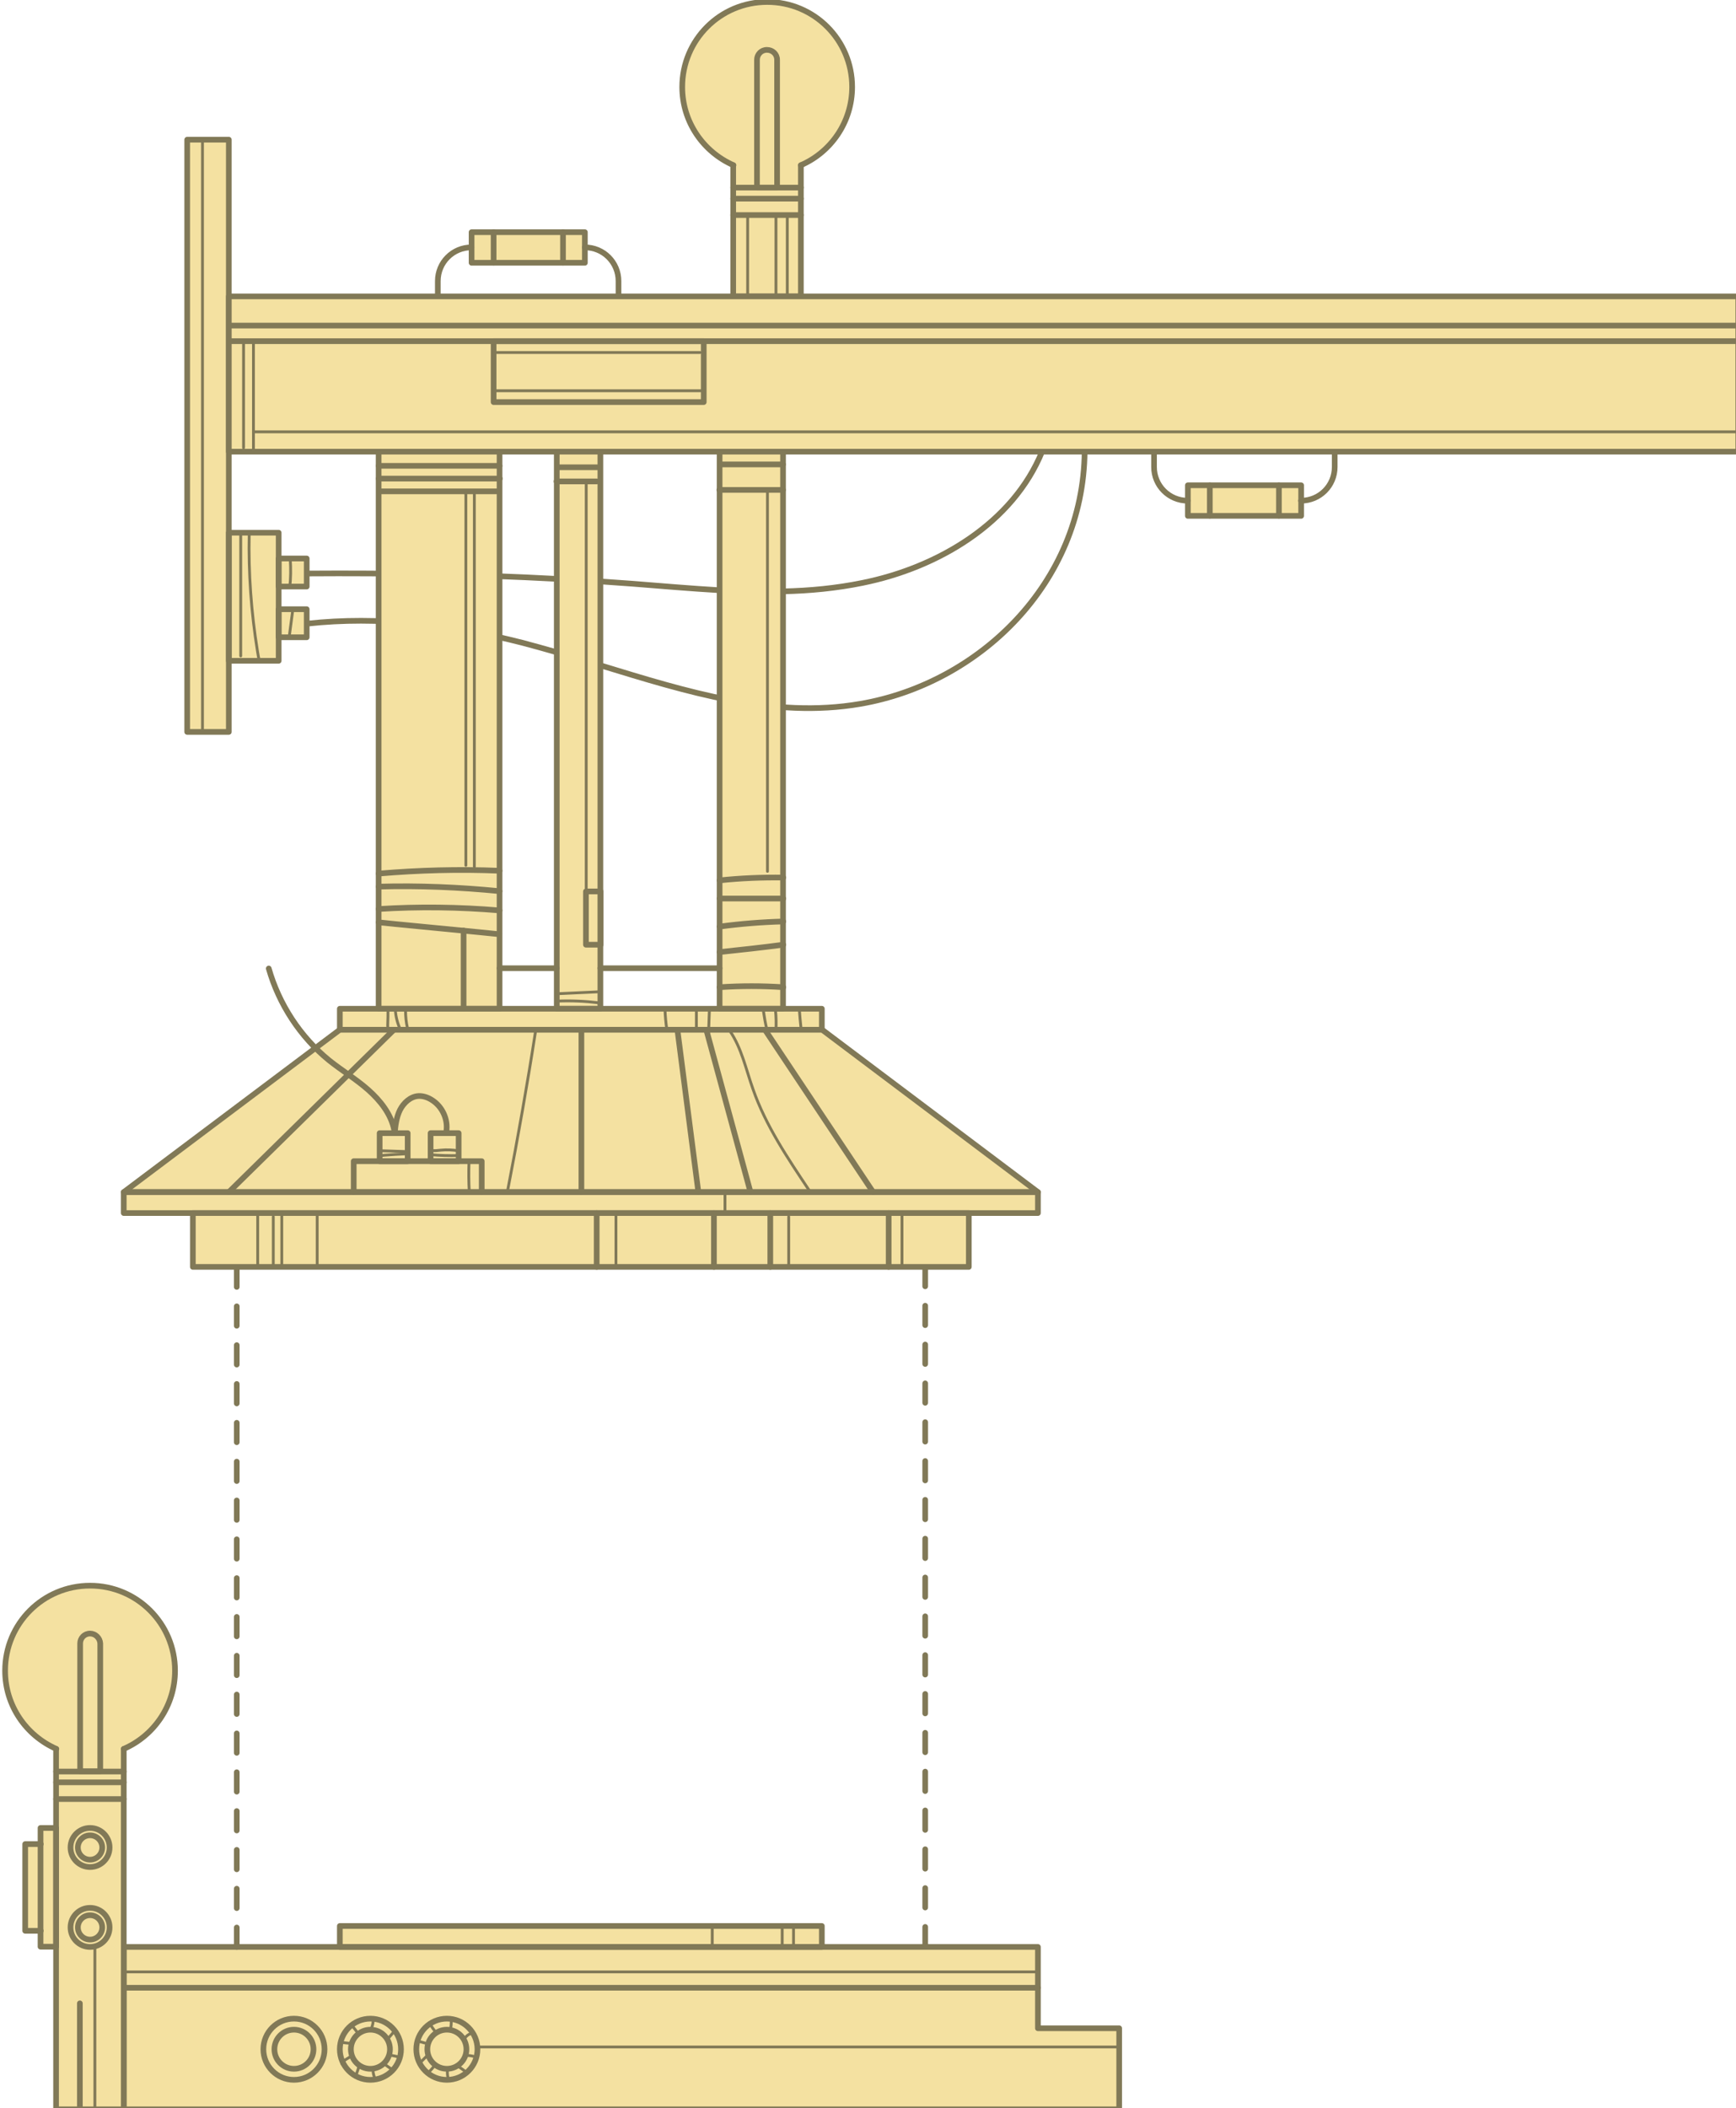 <?xml version="1.0" encoding="utf-8"?>
<!-- Generator: Adobe Illustrator 20.1.0, SVG Export Plug-In . SVG Version: 6.00 Build 0)  -->
<svg version="1.1" id="Слой_1" xmlns="http://www.w3.org/2000/svg" xmlns:xlink="http://www.w3.org/1999/xlink" x="0px" y="0px"
	 viewBox="0 0 613 744" style="enable-background:new 0 0 613 744;" xml:space="preserve">
<style type="text/css">
	.st0{fill:#F4E1A1;}
	.st1{fill:none;stroke:#817957;stroke-width:2;stroke-linecap:round;stroke-linejoin:round;stroke-miterlimit:10;}
	.st2{fill:none;stroke:#817957;stroke-linecap:round;stroke-linejoin:round;stroke-miterlimit:10;}
	
		.st3{fill:none;stroke:#817957;stroke-width:2;stroke-linecap:round;stroke-linejoin:round;stroke-miterlimit:10;stroke-dasharray:6.851;}
</style>
<g id="_x30_4">
	<g>
		<polygon class="st0" points="366.5,715.8 366.5,687.1 290.3,687.1 290.3,679.7 120,679.7 120,687.1 43.7,687.1 43.7,744.4 
			395.2,744.4 395.2,715.8 		"/>
		<polyline class="st1" points="395.2,744.4 395.2,715.8 366.5,715.8 366.5,687.1 43.7,687.1 43.7,744.4 395.2,744.4 		"/>
		<rect x="120" y="679.7" class="st1" width="170.2" height="7.4"/>
		<g>
			<g>
				<circle class="st1" cx="157.8" cy="723.2" r="10.8"/>
				<circle class="st1" cx="157.8" cy="723.2" r="6.9"/>
			</g>
			<g>
				<circle class="st1" cx="103.8" cy="723.2" r="10.8"/>
				<circle class="st1" cx="103.8" cy="723.2" r="6.9"/>
			</g>
			<g>
				<circle class="st1" cx="130.8" cy="723.2" r="10.8"/>
				<circle class="st1" cx="130.8" cy="723.2" r="6.9"/>
			</g>
		</g>
		<line class="st1" x1="366.5" y1="701.5" x2="43.7" y2="701.5"/>
		<line class="st2" x1="280.2" y1="680.1" x2="280.2" y2="686.4"/>
		<line class="st2" x1="276.2" y1="680.4" x2="276.2" y2="686.1"/>
		<line class="st2" x1="251.5" y1="679.8" x2="251.5" y2="686.8"/>
		<path class="st2" d="M158,730.4c-0.1,1.3,0,2.6,0.5,3.8"/>
		<path class="st2" d="M161.5,729c0.8,0.6,1.7,1.2,2.5,1.8"/>
		<path class="st2" d="M164.2,725.4c1.1-0.1,2.3,0.1,3.4,0.4"/>
		<path class="st2" d="M163.9,719.7c0.5-1,1.5-1.8,2.6-2.1"/>
		<path class="st2" d="M159.3,712.8c0.1,1.1,0,2.2-0.2,3.3"/>
		<path class="st2" d="M152,714.5c0.5,0.9,1.1,1.7,1.7,2.5"/>
		<path class="st2" d="M148.2,720.5c0.6,0.2,1.2,0.3,1.8,0.5"/>
		<path class="st2" d="M150.9,725.4c-0.7,0.7-1.4,1.4-2.2,2.2"/>
		<path class="st2" d="M153.5,728.9c-0.6,0.8-1.3,1.6-2,2.3"/>
		<path class="st2" d="M131.7,730.4c0,1.1,0.3,2.2,0.7,3.2"/>
		<path class="st2" d="M135.5,728.3c1,0.7,2,1.4,3,2.1"/>
		<path class="st2" d="M137.5,725.2c1.1,0.2,2.2,0.5,3.3,0.7"/>
		<path class="st2" d="M137.2,719.1c0,0.3,1.5-1.7,2-2.2"/>
		<path class="st2" d="M131.8,712.6c0,1.1-0.2,2.1-0.6,3.1"/>
		<path class="st2" d="M124.5,715.1c0.6,0.7,1.1,1.4,1.7,2.2"/>
		<path class="st2" d="M120.2,720.7c1.1,0.2,2.2,0.3,3.3,0.4"/>
		<path class="st2" d="M124.2,725.3c-0.9,1.2-2.9,1.5-3.5,3"/>
		<path class="st2" d="M126.9,728.6c-0.3,1.3-0.7,2.5-1.2,3.7"/>
		<line class="st2" x1="43.5" y1="695.9" x2="366" y2="695.9"/>
		<path class="st2" d="M168.5,722.4c0.3,0,0.7,0,1,0H395"/>
	</g>
	<g>
		<path class="st0" d="M31.8,559.6c-16.6,0-30,13.4-30,30c0,12.3,7.4,22.9,18.1,27.6v8h8.4v0h-8.4v20h-5.5v5.7H8.9v30.6h5.5v5.7h5.5
			v57.4h23.9V625.2h-8.4v0h8.4v-8h0c10.6-4.6,18.1-15.2,18.1-27.6C61.8,573.1,48.4,559.6,31.8,559.6z"/>
		<g>
			<polyline class="st1" points="14.4,681.4 8.9,681.4 8.9,650.8 14.4,650.8 			"/>
			
				<rect x="-3.9" y="663.4" transform="matrix(5.651816e-11 1 -1 5.651816e-11 683.213 649.011)" class="st1" width="41.9" height="5.5"/>
		</g>
		<polyline class="st1" points="43.7,625.2 43.7,744.4 19.8,744.4 19.8,625.2 		"/>
		<polyline class="st1" points="43.7,617.2 43.7,625.2 19.8,625.2 19.8,617.2 		"/>
		<path class="st1" d="M43.7,617.2c10.6-4.6,18.1-15.2,18.1-27.6c0-16.6-13.4-30-30-30s-30,13.4-30,30c0,12.3,7.4,22.9,18.1,27.6"/>
		<path class="st1" d="M31.8,576.5L31.8,576.5c-2,0-3.5,1.6-3.5,3.5v45.1h7.1V580C35.3,578.1,33.7,576.5,31.8,576.5z"/>
		<line class="st1" x1="19.8" y1="629" x2="43.7" y2="629"/>
		<line class="st1" x1="19.8" y1="634.9" x2="43.7" y2="634.9"/>
		<g>
			<circle class="st1" cx="31.8" cy="652" r="6.9"/>
			<circle class="st1" cx="31.8" cy="652" r="4.3"/>
		</g>
		<g>
			<circle class="st1" cx="31.8" cy="680.2" r="6.9"/>
			<circle class="st1" cx="31.8" cy="680.2" r="4.3"/>
		</g>
		<line class="st1" x1="28.2" y1="744.4" x2="28.2" y2="707"/>
		<path class="st2" d="M33.5,686.9c0,0.2,0,0.3,0,0.5v56.1"/>
	</g>
	<g>
		<line class="st3" x1="83.6" y1="687.1" x2="83.6" y2="447.1"/>
		<line class="st3" x1="326.7" y1="447.1" x2="326.7" y2="687.1"/>
	</g>
	<g>
		<g>
			<polygon class="st0" points="80.8,49.3 66.1,49.3 66.1,258.3 80.8,258.3 80.8,233.2 98.4,233.2 98.4,188 80.8,188 			"/>
			<rect x="98.4" y="197.1" class="st0" width="9.9" height="9.9"/>
			<rect x="98.4" y="215" class="st0" width="9.9" height="9.9"/>
		</g>
		<rect x="66.1" y="49.3" class="st1" width="14.7" height="209"/>
		<g>
			<rect x="80.8" y="188" class="st1" width="17.6" height="45.2"/>
			<rect x="98.4" y="197.1" class="st1" width="9.9" height="9.9"/>
			<rect x="98.4" y="215" class="st1" width="9.9" height="9.9"/>
		</g>
		<path class="st1" d="M108.4,202.4c29.4-0.2,58.9,0.3,88.3,1.9"/>
		<path class="st1" d="M212,205.2c3.8,0.3,7.5,0.5,11.3,0.8c10.2,0.8,20.5,1.7,30.8,2.3"/>
		<path class="st1" d="M276.5,208.7c9.4-0.2,18.8-1.1,28.1-3c26.7-5.4,53.1-21.1,63.4-46.4"/>
		<path class="st1" d="M108.4,220.1c25.4-2.8,51.2,0.4,75.9,6.7c4.1,1.1,8.2,2.2,12.3,3.4"/>
		<path class="st1" d="M212,234.8c30.4,9.3,61,18.9,91.8,13.6c41.9-7.2,78.7-42.5,79.2-89"/>
		<line class="st2" x1="71.5" y1="49.4" x2="71.5" y2="257.5"/>
		<line class="st2" x1="85" y1="187.9" x2="85" y2="231.5"/>
		<path class="st2" d="M88,188.4c-0.3,13.8,0.7,27.7,2.9,41.3c0.2,1.3,0.4,2.6,0.8,3.8"/>
		<path class="st2" d="M102.5,197.4c0.2,3.3,0.2,6.7-0.2,10"/>
		<path class="st2" d="M103.3,215.9c-0.4,3-0.8,6-1.2,9"/>
	</g>
	<g>
		
			<rect x="434" y="156.6" transform="matrix(-1.345112e-10 1 -1 -1.345112e-10 616.046 -262.743)" class="st0" width="10.8" height="40"/>
		<path class="st1" d="M471.3,159.4v5.4c0,6.6-5.3,11.9-11.9,11.9h0"/>
		<path class="st1" d="M419.4,176.7L419.4,176.7c-6.6,0-11.9-5.3-11.9-11.9v-5.4"/>
		
			<rect x="434" y="156.6" transform="matrix(-1.345112e-10 1 -1 -1.345112e-10 616.046 -262.743)" class="st1" width="10.8" height="40"/>
		<line class="st1" x1="451.6" y1="182" x2="451.6" y2="171.3"/>
		<line class="st1" x1="427.2" y1="182" x2="427.2" y2="171.3"/>
	</g>
	<g>
		
			<rect x="181.1" y="67.3" transform="matrix(4.455642e-11 -1 1 4.455642e-11 99.223 273.837)" class="st0" width="10.8" height="40"/>
		<path class="st1" d="M154.6,104.6v-5.4c0-6.6,5.3-11.9,11.9-11.9h0"/>
		<path class="st1" d="M206.5,87.3L206.5,87.3c6.6,0,11.9,5.3,11.9,11.9v5.4"/>
		
			<rect x="181.1" y="67.3" transform="matrix(4.455642e-11 -1 1 4.455642e-11 99.223 273.837)" class="st1" width="10.8" height="40"/>
		<line class="st1" x1="174.3" y1="81.9" x2="174.3" y2="92.7"/>
		<line class="st1" x1="198.8" y1="81.9" x2="198.8" y2="92.7"/>
	</g>
	<g>
		<path class="st0" d="M270.8,0.7c-16.6,0-30,13.4-30,30c0,12.3,7.4,22.9,18.1,27.6v0v8v0v38.4h23.9V66.2v0v-8v0
			c10.6-4.6,18.1-15.2,18.1-27.6C300.9,14.1,287.4,0.7,270.8,0.7z"/>
		<polyline class="st1" points="282.8,66.2 282.8,104.6 258.9,104.6 258.9,66.2 		"/>
		<polyline class="st1" points="282.8,58.3 282.8,66.2 258.9,66.2 258.9,58.3 		"/>
		<path class="st1" d="M282.8,58.3c10.6-4.6,18.1-15.2,18.1-27.6c0-16.6-13.4-30-30-30s-30,13.4-30,30c0,12.3,7.4,22.9,18.1,27.6"/>
		<path class="st1" d="M270.8,17.6L270.8,17.6c-2,0-3.5,1.6-3.5,3.5v45.1h7.1V21.1C274.4,19.1,272.8,17.6,270.8,17.6z"/>
		<line class="st1" x1="258.9" y1="70.1" x2="282.8" y2="70.1"/>
		<line class="st1" x1="258.9" y1="75.9" x2="282.8" y2="75.9"/>
		<line class="st2" x1="278" y1="75.9" x2="278" y2="104"/>
		<line class="st2" x1="274" y1="76.4" x2="274" y2="104.6"/>
		<line class="st2" x1="264" y1="76.4" x2="264" y2="104.6"/>
	</g>
	<g>
		<rect x="80.8" y="104.6" class="st0" width="533" height="54.8"/>
		<polyline class="st1" points="613.8,159.4 80.8,159.4 80.8,104.6 613.8,104.6 		"/>
		<line class="st1" x1="81.5" y1="114.9" x2="613.8" y2="114.9"/>
		<line class="st1" x1="81.5" y1="120.4" x2="613.8" y2="120.4"/>
		<rect x="174.3" y="120.4" class="st1" width="74.2" height="21.5"/>
		<line class="st2" x1="174.5" y1="124.4" x2="247.2" y2="124.4"/>
		<line class="st2" x1="174.5" y1="137.9" x2="247.6" y2="137.9"/>
		<line class="st2" x1="86" y1="120.4" x2="86" y2="158"/>
		<line class="st2" x1="89.5" y1="120.4" x2="89.5" y2="158.6"/>
		<line class="st2" x1="89.5" y1="152.4" x2="613.8" y2="152.4"/>
		<line class="st1" x1="613.8" y1="104.6" x2="613.8" y2="159.4"/>
	</g>
	<g>
		<polygon class="st0" points="290.3,363.4 290.3,356 276.5,356 276.5,325.2 276.5,325.2 276.5,325.2 276.5,159.4 254.1,159.4 
			254.1,356 212,356 212,159.4 196.6,159.4 196.6,356 176.4,356 176.4,314.6 176.4,314.6 176.4,314.6 176.4,307.3 176.4,307.3 
			176.4,307.3 176.4,159.4 133.7,159.4 133.7,308.3 133.7,308.3 133.7,308.3 133.7,312.9 133.7,312.9 133.7,312.9 133.7,320.8 
			133.7,320.8 133.7,320.8 133.7,356 120,356 120,363.4 120,363.4 43.7,420.7 43.7,428.1 68.1,428.1 68.1,447.1 342.2,447.1 
			342.2,428.1 366.5,428.1 366.5,420.7 		"/>
		<rect x="120" y="356" class="st1" width="170.2" height="7.4"/>
		<rect x="43.7" y="420.7" class="st1" width="322.8" height="7.4"/>
		<polygon class="st1" points="43.7,420.7 366.5,420.7 290.3,363.4 120,363.4 		"/>
		<line class="st1" x1="254.1" y1="341.7" x2="212" y2="341.7"/>
		<line class="st1" x1="196.6" y1="341.7" x2="176.4" y2="341.7"/>
		<polyline class="st1" points="133.7,159.4 133.7,356 176.4,356 176.4,159.4 		"/>
		<polyline class="st1" points="212,159.4 212,356 196.6,356 196.6,159.4 		"/>
		<polyline class="st1" points="276.5,159.4 276.5,356 254.1,356 254.1,159.4 		"/>
		<g>
			<polyline class="st1" points="170.1,420.7 170.1,409.8 124.9,409.8 124.9,420.7 			"/>
			
				<rect x="134" y="399.9" transform="matrix(-1.358895e-10 -1 1 -1.358895e-10 -265.845 543.8)" class="st1" width="9.9" height="9.9"/>
			
				<rect x="152" y="399.9" transform="matrix(-1.338751e-10 -1 1 -1.338751e-10 -247.85 561.794)" class="st1" width="9.9" height="9.9"/>
		</g>
		<rect x="68.1" y="428.1" class="st1" width="274" height="19"/>
		<line class="st1" x1="270.1" y1="363.4" x2="308.3" y2="420.7"/>
		<line class="st1" x1="249.4" y1="363.4" x2="265" y2="420.7"/>
		<line class="st1" x1="239.2" y1="363.4" x2="246.6" y2="420.7"/>
		<line class="st1" x1="139.1" y1="363.4" x2="80.8" y2="420.7"/>
		<line class="st1" x1="205.3" y1="363.4" x2="205.3" y2="420.7"/>
		<line class="st1" x1="210.7" y1="428.1" x2="210.7" y2="447.1"/>
		<line class="st1" x1="252.1" y1="428.1" x2="252.1" y2="447.1"/>
		<line class="st1" x1="272" y1="428.1" x2="272" y2="447.1"/>
		<line class="st1" x1="313.8" y1="428.1" x2="313.8" y2="447.1"/>
		<path class="st1" d="M139.2,398.8c-1.1-5.6-4.9-10.4-9.2-14.2c-4.3-3.8-9.3-6.8-13.8-10.4c-10.2-8.3-17.7-19.8-21.3-32.4"/>
		<path class="st1" d="M157.6,399.4c0.7-4.3-1.4-8.9-5.1-11.2c-1.4-0.9-3.1-1.5-4.8-1.4c-2.8,0.2-5.2,2.4-6.5,5
			c-1.2,2.5-1.6,5.3-1.8,8.1"/>
		<path class="st1" d="M254.1,348.4c7.5-0.5,15-0.5,22.5,0"/>
		<path class="st1" d="M254.1,336c7.5-0.8,15-1.6,22.5-2.6"/>
		<path class="st1" d="M254.1,327c7.5-1,15-1.6,22.5-1.8"/>
		<path class="st1" d="M254.1,317.1l4.5,0c4.2,0,8.4,0,12.7,0l5.3,0"/>
		<path class="st1" d="M254.1,310.7c7.5-0.8,15-1.1,22.5-1"/>
		<path class="st1" d="M133.7,325.5l5.8,0.6c10,1,19.9,1.9,29.9,2.9l6.9,0.7"/>
		<path class="st1" d="M133.7,320.8c14.2-0.9,28.5-0.7,42.7,0.5"/>
		<path class="st1" d="M133.7,312.9c14.2-0.4,28.5,0.2,42.7,1.6"/>
		<path class="st1" d="M133.7,308.3c14.2-1.2,28.4-1.6,42.7-1"/>
		<rect x="206.9" y="314.6" class="st1" width="5.2" height="18.8"/>
		<line class="st1" x1="163.7" y1="328.4" x2="163.7" y2="356"/>
		<line class="st1" x1="133.7" y1="164.4" x2="176.4" y2="164.4"/>
		<line class="st1" x1="133.7" y1="168.9" x2="176.5" y2="168.9"/>
		<line class="st1" x1="197" y1="164.9" x2="211.4" y2="164.9"/>
		<line class="st1" x1="254.5" y1="163.9" x2="276.5" y2="163.9"/>
		<line class="st1" x1="254" y1="172.9" x2="276.5" y2="172.9"/>
		<line class="st1" x1="134.5" y1="173.4" x2="175.7" y2="173.4"/>
		<path class="st1" d="M197,169.9c-0.2,0-0.3,0-0.5,0h14.3"/>
		<g>
			<path class="st2" d="M133.9,407.9c0.6-0.1,1.2-0.1,1.8-0.2c2.6-0.2,5.1-0.4,7.7-0.5"/>
			<path class="st2" d="M134.1,406.1c3.1,0.1,6.1,0.2,9.2,0.3"/>
			<path class="st2" d="M152,407.5c3.3,0.3,6.6,0.4,9.9,0.3"/>
			<path class="st2" d="M152.4,406c1.1,0.2,2.2,0,3.3-0.1c2-0.2,4.1-0.1,6,0.2c0,0.1,0,0.1,0,0.2"/>
			<path class="st2" d="M196.8,353.3c4.9-0.2,9.7,0,14.6,0.6c0.1,0,0.3,0,0.3,0.2s-0.1,0.3-0.2,0.2"/>
			<path class="st2" d="M196.8,350.7c5-0.2,10.1-0.5,15.1-0.7"/>
			<path class="st2" d="M273.8,356.3c0.3,2.5,0.3,5,0.2,7.5"/>
			<path class="st2" d="M269.6,357c0.3,2.1,0.7,4.3,1.2,6.4c0,0.1,0,0.3-0.1,0.3c-0.1,0.1-0.3,0-0.2-0.1"/>
			<path class="st2" d="M250.5,356.3c-0.1,2.7-0.2,5.5-0.3,8.2c0-0.1,0-0.2,0-0.2"/>
			<path class="st2" d="M245.9,356.7c0,2.4,0,4.7,0,7.1"/>
			<path class="st2" d="M234.8,356c0.1,2.5,0.3,5,0.7,7.5"/>
			<path class="st2" d="M282.2,355.6c0.2,2.6,0.4,5.2,0.7,7.8"/>
			<path class="st2" d="M137,356c0,1.9,0,3.9-0.1,5.8c0,0.8,0.1,1.8,0.7,2.2"/>
			<path class="st2" d="M139.6,356.3c0.1,2.5,0.8,4.9,1.8,7.2"/>
			<path class="st2" d="M143.2,356.5c0,2.2,0.2,4.3,0.7,6.4"/>
			<path class="st2" d="M165.6,410.2c-0.1,3.4-0.1,6.9,0.1,10.3"/>
		</g>
		<line class="st2" x1="271" y1="172.9" x2="271" y2="307.5"/>
		<line class="st2" x1="207" y1="170.4" x2="207" y2="313.5"/>
		<line class="st2" x1="167.5" y1="174.4" x2="167.5" y2="305.9"/>
		<path class="st2" d="M164,173.9c0.2,0,0.3,0,0.5,0v131.5"/>
		<line class="st2" x1="278.5" y1="429.4" x2="278.5" y2="446.5"/>
		<line class="st2" x1="217.5" y1="427.9" x2="217.5" y2="446.9"/>
		<line class="st2" x1="318.5" y1="428.4" x2="318.5" y2="447"/>
		<line class="st2" x1="256" y1="420.9" x2="256" y2="428.4"/>
		<path class="st2" d="M257.7,363.8c4.2,6.1,5.7,13.6,8.2,20.6c4.5,12.9,12.3,24.4,19.9,35.8"/>
		<path class="st2" d="M189.1,364c-2.9,18.7-6.2,37.4-9.8,55.9"/>
		<line class="st2" x1="91" y1="427.9" x2="91" y2="446.9"/>
		<line class="st2" x1="96.5" y1="429.4" x2="96.5" y2="446.4"/>
		<line class="st2" x1="99.5" y1="428.4" x2="99.5" y2="446.4"/>
		<line class="st2" x1="112" y1="428.4" x2="112" y2="447.4"/>
		<line class="st1" x1="133.7" y1="159.4" x2="176.4" y2="159.4"/>
		<line class="st1" x1="196.6" y1="159.4" x2="212" y2="159.4"/>
		<line class="st1" x1="254.1" y1="159.4" x2="276.5" y2="159.4"/>
	</g>
</g>
</svg>
